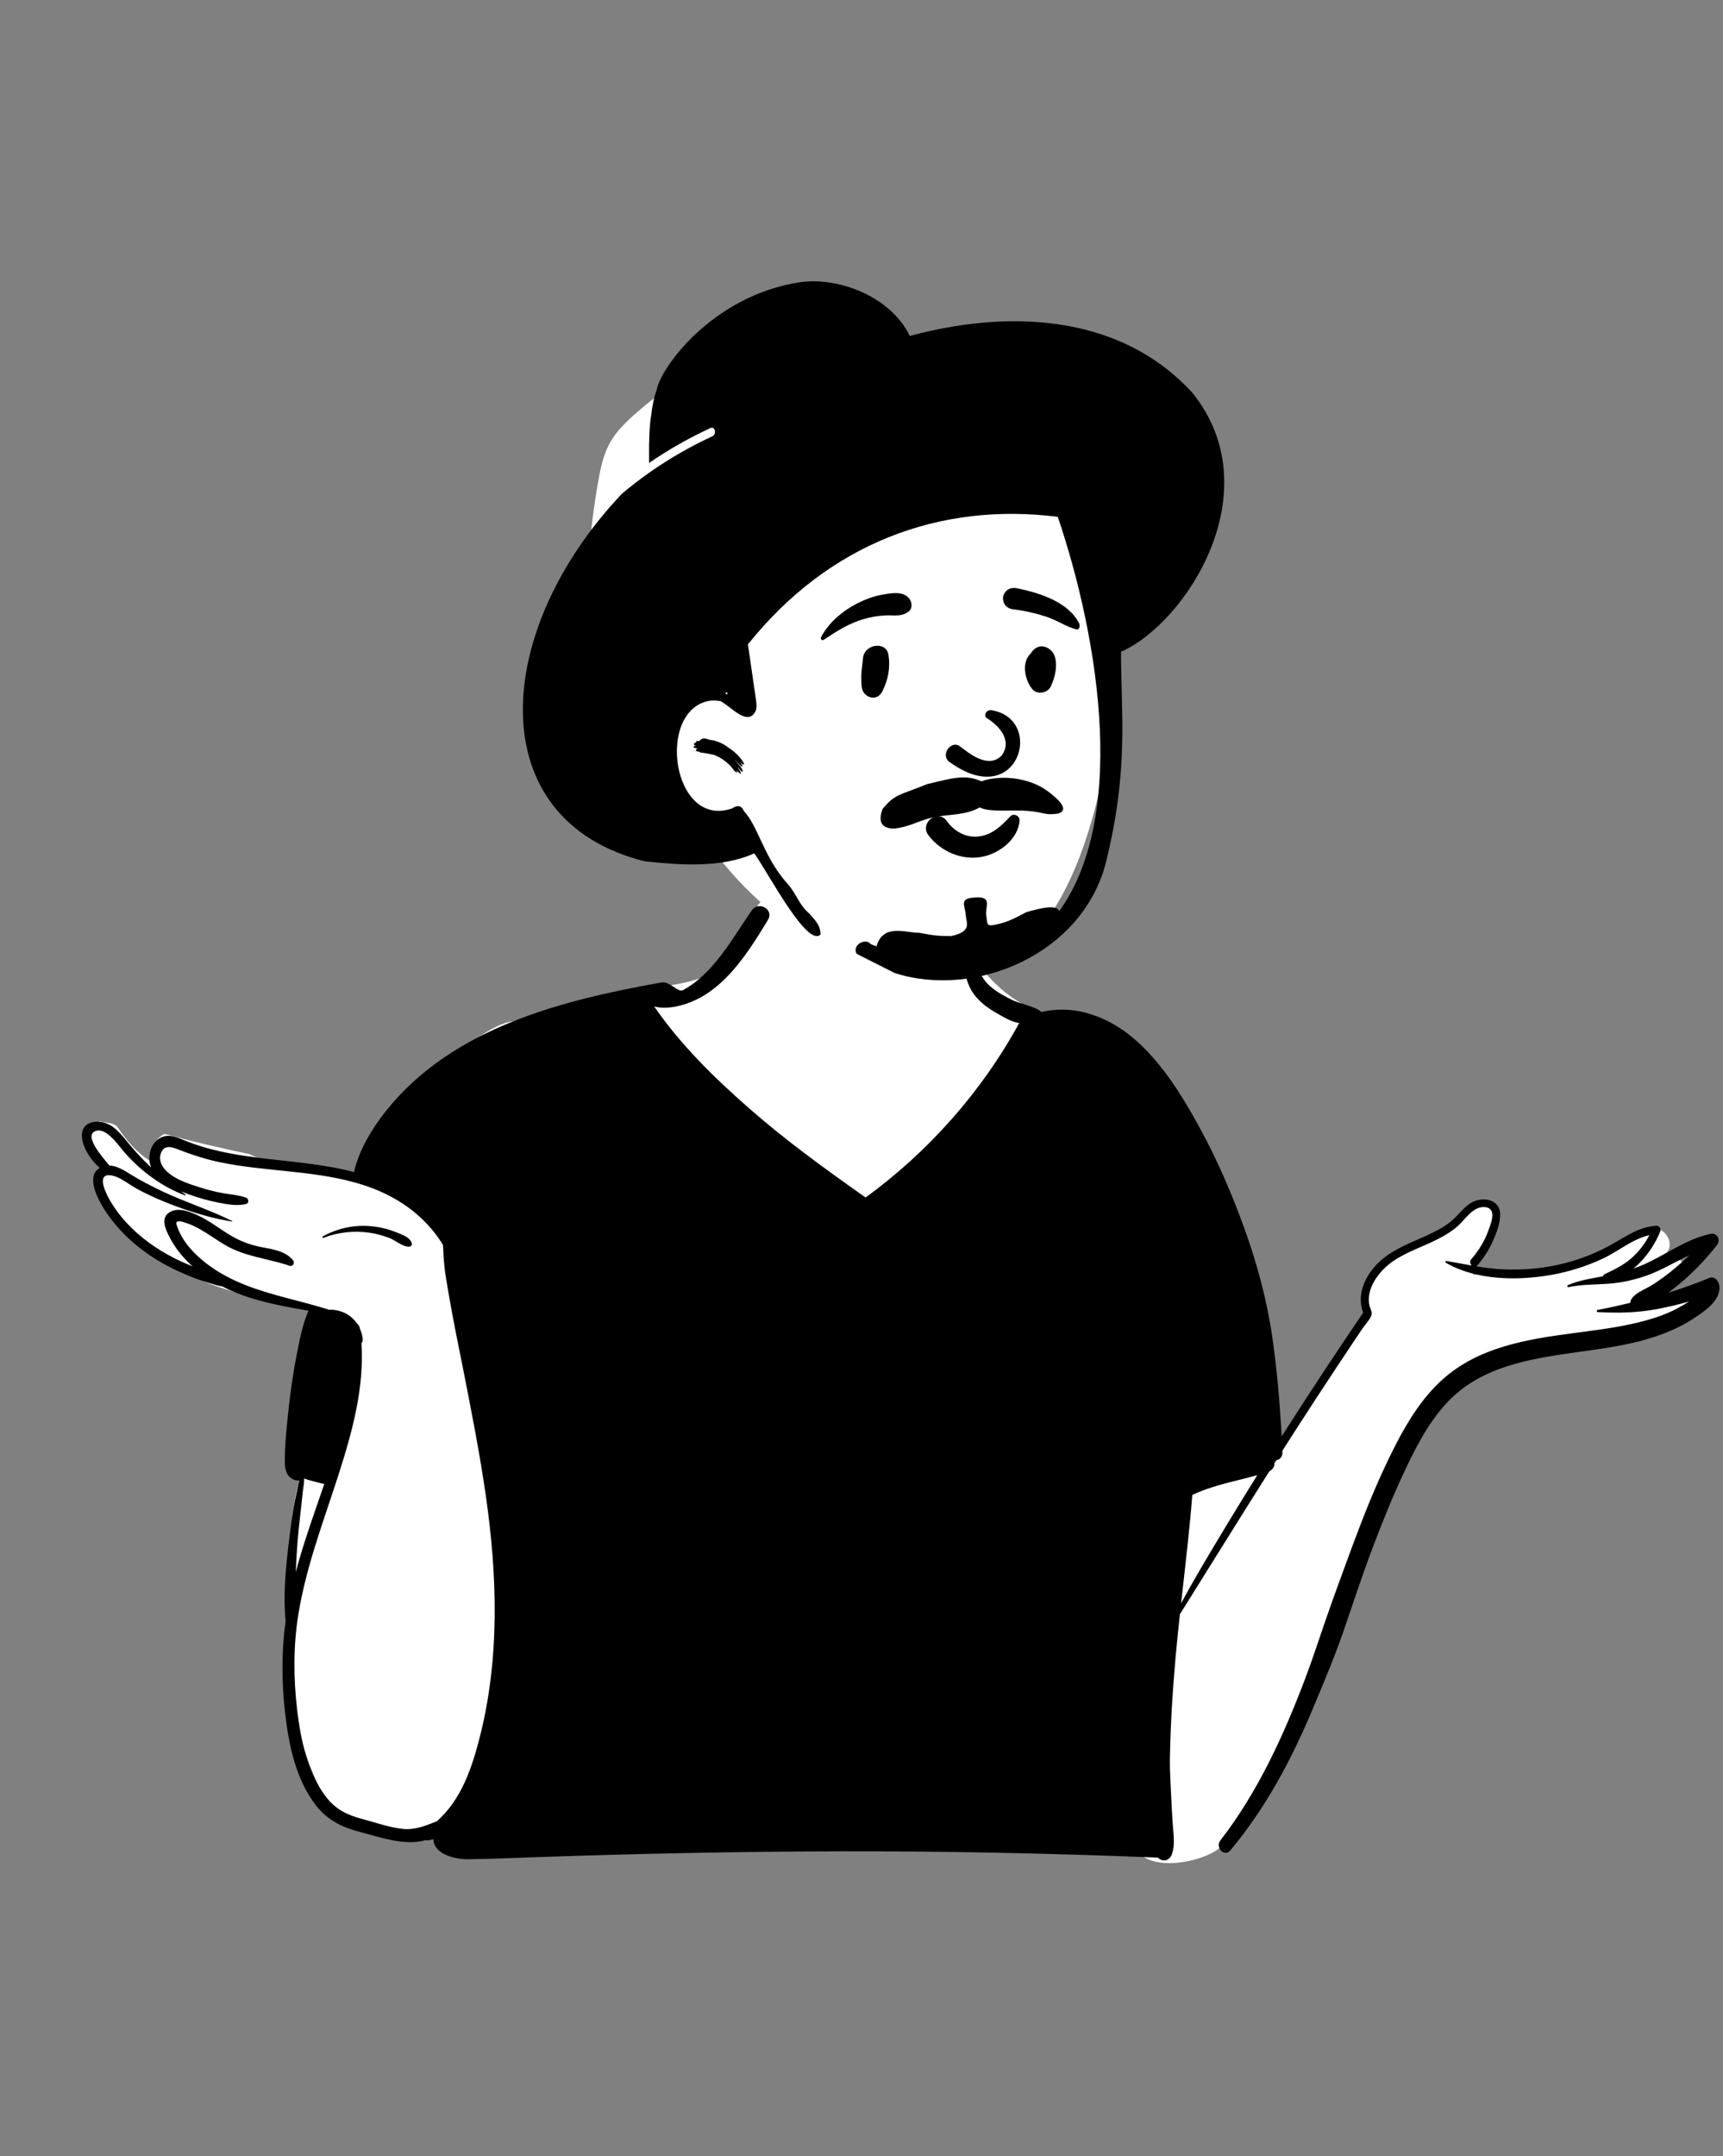 <svg width="382" height="478" viewBox="0 0 382 478" fill="none" xmlns="http://www.w3.org/2000/svg">
<rect x="0" y="0" width="382" height="478" fill="#808080" stroke="none"/>
<path fill-rule="evenodd" clip-rule="evenodd" d="M362.722 287.597C365.914 285.93 369.03 284.119 372.098 282.233C374.258 280.94 372.345 277.683 370.13 278.86C368.997 279.462 367.869 280.07 366.736 280.668C367.628 279.9 368.454 279.064 369.195 278.153L369.143 278.102C371.999 275.542 368.331 270.711 365.083 272.814C362.219 274.891 359.329 277.011 356.041 278.379C349.232 281.268 341.721 281.746 334.412 281.83C331.737 281.629 329.183 282.092 326.588 282.609C327.605 278.525 330.151 275.441 331.502 271.485C332.498 267.492 326.737 264.771 324.695 268.61C324.194 269.553 323.717 270.506 323.25 271.465C318.836 275.481 311.467 275.127 307.016 279.44C304.481 281.691 303.24 284.746 302.75 287.812C302.418 289.894 302.935 291.981 301.677 293.826C295.594 302.434 285.983 316.04 281.102 325.514C277.647 303.002 268.419 275.158 258.886 254.573C255.734 247.99 252.128 241.558 247.394 235.978C247.93 234.117 246.036 230.813 244.832 231.83C241.124 227.299 234.571 226.126 229.302 223.873C222.188 220.829 216.286 214.503 213.385 207.313C209.658 193.621 200.481 191.882 187.755 192.487C175.576 192.471 166.565 197.684 163.907 210.089C158.508 219.505 145.761 217.948 136.591 220.441C129.87 221.977 123.347 224.352 117.148 227.368C110.253 220.823 85.555 248.291 83.31 255.36C84.632 255.617 85.945 255.925 87.247 256.301C88.406 256.637 87.919 258.389 86.75 258.108C85.295 257.758 83.831 257.518 82.36 257.351C82.315 257.491 82.276 257.631 82.246 257.77C82.081 257.758 81.916 257.744 81.751 257.733C82.117 257.924 82.47 258.145 82.813 258.431C83.643 259.12 82.563 260.452 81.68 259.902C80.849 259.28 79.761 259.378 78.764 259.169C78.705 261.22 71.39 258.926 70.254 258.246C65.204 257.614 60.009 258.292 55.295 255.855C49.022 254.534 42.703 253.072 36.501 251.389C34.859 252.029 33.316 254.321 34.62 256.003C35.353 256.768 34.41 258.018 33.487 257.474C30.389 255.649 27.993 252.801 25.962 249.733C25.006 248.768 23.309 248.976 22.024 248.575C21.853 248.884 21.751 249.228 21.753 249.581C16.304 250.478 20.191 256.433 22.93 258.288C21.477 259.235 21.422 261.089 21.549 262.637C21.241 263.188 21.138 263.872 21.406 264.49C22.431 266.852 24.647 268.842 26.332 270.756C28.192 272.87 29.851 274.995 32.114 276.709C40.743 283.29 51.155 286.969 61.837 288.408C65.629 288.991 71.085 289.883 73.433 293.092C72.857 296.9 71.799 300.553 70.839 304.266C69.497 309.196 69.588 314.357 69.571 319.382C69.383 319.232 69.023 319.263 68.969 319.55C68.657 321.633 68.425 323.764 67.159 325.514C66.05 328.769 65.312 332.241 64.897 335.661C63.235 351.873 62.839 368.564 66.585 384.524C68.031 390.445 70.382 396.072 73.585 401.253C74.54 402.799 76.076 403.251 77.455 402.948C82.07 405.347 87.884 406.116 92.858 405.506C109.817 400.703 103.908 412.27 127.685 408.728C168.728 403.496 210.206 413.777 251.161 407.741C252.17 415.537 265.374 413.301 269.961 410.005C283.714 399.775 290.543 367.386 297.445 350.955C302.189 338.004 310.134 315.067 320.538 306.376C323.658 303.935 327.428 302.65 331.202 301.612C345.283 297.981 359.419 294.548 373.527 291.018C375.92 290.428 375.49 286.345 372.931 286.607C369.536 286.955 366.129 287.27 362.722 287.597Z" fill="white"/>
<path fill-rule="evenodd" clip-rule="evenodd" d="M49.249 285.169C48.296 285.05 47.361 284.711 46.432 284.442C45.014 284.028 43.625 283.544 42.257 282.993C39.433 281.861 36.694 280.523 34.127 278.886C29.979 276.239 26.314 272.846 23.55 268.762L23.36 268.477C21.782 266.072 18.872 260.731 22.135 258.905C20.032 257.147 18.044 253.988 18.156 251.55C18.315 248.101 22.54 248.148 24.725 249.61C26.155 250.568 27.227 251.908 28.302 253.228C29.493 254.693 30.764 256.09 32.085 257.434C32.436 257.789 32.79 258.138 33.15 258.48L33.513 258.821C33.456 258.687 33.407 258.55 33.363 258.409C32.634 256.137 33.503 253.178 35.775 252.136C37.165 251.498 38.609 251.888 39.956 252.429L40.163 252.513C41.976 253.265 43.812 253.929 45.7 254.462C53.397 256.636 61.431 256.997 69.318 258.082C72.356 258.503 75.45 259.033 78.473 259.813C79.626 254.914 82.452 250.219 85.519 246.355C100.202 227.874 124.418 221.766 146.571 217.813C148.59 217.454 150.264 220.129 151.439 219.496C153.667 218.299 155.627 216.603 157.347 214.76C161.015 210.828 163.617 206.204 166.674 201.823C168.185 199.659 171.663 201.595 170.261 203.918L169.574 205.054C166.745 209.704 163.613 214.496 159.557 218.102C157.4 220.017 155.007 221.529 152.271 222.474C150.199 223.188 147.291 223.79 145.023 223.097L144.75 222.7C144.84 222.833 144.931 222.965 145.023 223.097C150.943 231.681 158.372 238.947 166.2 245.803C174.101 252.72 182.625 258.914 191.2 264.971L191.915 265.475C205.885 255.279 217.686 241.981 225.966 226.786C224.23 226.577 222.513 225.464 221.03 224.635C219.244 223.631 217.565 222.433 216.256 220.837C213.404 217.36 213.775 212.88 213.261 208.661C213.23 208.399 213.576 208.333 213.735 208.464C215.28 209.749 215.823 211.854 216.468 213.672C217.178 215.67 217.982 217.317 219.612 218.723C221.129 220.033 222.98 220.996 224.779 221.853C225.706 222.293 230.309 223.424 230.833 224.36C238.786 222.493 246.533 225.72 252.425 231.164C258.119 236.424 262.298 243.262 265.987 250.013C269.923 257.215 273.148 264.723 275.928 272.441C278.745 280.274 280.904 288.278 282.092 296.522C283.094 303.472 283.708 310.532 284.106 317.56L284.155 318.439C290.038 309.2 296.068 300.058 302.222 290.997C300.823 287.258 302.372 283.441 304.992 280.554C307.897 277.358 311.914 275.874 315.756 274.147L316.261 273.918C318.113 273.073 319.959 272.142 321.558 270.876C323.098 269.653 324.229 267.97 325.849 266.844C328.205 265.204 332.48 265.553 332.59 269.136C332.646 271.104 331.801 273.261 331.028 275.029C330.153 277.028 328.972 278.839 327.569 280.504C327.505 280.582 327.434 280.643 327.362 280.692L327.308 280.726C329.246 281.047 331.2 281.306 333.191 281.396C337.208 281.58 341.268 281.284 345.201 280.436C349.227 279.569 353.128 278.16 356.749 276.195C359.844 274.518 362.711 272.347 366.226 271.836C366.55 271.786 366.877 271.755 367.214 271.736C367.775 271.705 368.335 272.366 368.114 272.921C367.993 273.227 367.865 273.529 367.725 273.835C366.509 276.513 364.645 279.111 362.32 281.083L362.14 281.234C362.96 280.95 363.767 280.632 364.562 280.274C369.233 278.169 373.471 274.988 378.479 273.71C378.716 273.648 378.956 273.592 379.195 273.539C380.744 273.205 381.561 274.889 380.651 276.042C380.504 276.229 380.358 276.413 380.205 276.597C377.971 279.372 375.506 281.948 372.789 284.261C371.857 285.053 370.897 285.82 369.919 286.554C369.506 286.864 369.092 287.168 368.673 287.467L368.466 287.613C368.956 287.268 369.439 286.915 369.918 286.554C372.985 285.624 376.008 284.523 378.965 283.305C380.14 282.821 381.053 284.012 381.177 284.991C381.595 288.272 377.955 290.644 375.587 292.222C373.212 293.806 370.598 295.01 367.921 295.976C362.774 297.837 357.369 298.682 351.971 299.44L349.35 299.805C338.974 301.257 328.137 302.992 320.692 311.071C316.519 315.598 313.696 321.223 311.113 326.758C308.532 332.286 306.267 337.961 304.117 343.667C301.889 349.573 299.947 355.587 297.884 361.552C295.99 367.029 293.727 372.436 291.485 377.788L291.132 378.633C286.373 390.008 280.689 400.721 272.768 410.219C271.462 411.787 269.353 409.561 270.559 408.008C278.844 397.32 284.609 384.707 289.368 372.126C291.534 366.401 293.347 360.539 295.429 354.783L296.668 351.363C298.321 346.805 299.99 342.253 301.73 337.73C303.933 332.008 306.354 326.355 309.125 320.886L309.418 320.31C312.131 315.034 315.353 309.834 319.788 305.842C327.771 298.652 338.393 296.927 348.664 295.561L351.895 295.135C356.237 294.557 360.592 293.92 364.814 292.758C367.251 292.091 369.632 291.237 371.869 290.058C372.76 289.59 373.63 289.076 374.471 288.515C372.072 289.219 369.638 289.796 367.161 290.248C365.948 290.47 364.749 290.635 363.552 290.75C360.47 291.056 357.413 291.043 354.257 290.878C353.989 290.862 353.901 290.442 354.188 290.389C356.386 289.997 358.587 289.508 360.779 288.978L361.436 288.817C361.449 288.452 361.592 288.065 361.891 287.698C362.982 286.37 365.054 285.69 366.491 284.751C367.996 283.769 369.454 282.709 370.844 281.574C372.115 280.536 373.337 279.438 374.512 278.291L374.864 277.944C374.747 278.06 374.63 278.176 374.512 278.29C371.34 279.756 368.332 281.636 365.02 282.796C362.387 283.722 359.626 284.346 356.84 284.567L356.667 284.581L356.494 284.592C353.587 284.801 350.66 284.717 347.797 285.347C347.476 285.418 347.376 284.988 347.663 284.867C350.165 283.825 352.767 283.423 355.397 282.936C355.453 282.731 355.596 282.547 355.846 282.428L356.519 282.107C358.523 281.144 360.39 280.172 362.056 278.608C363.527 277.227 364.752 275.612 365.671 273.822C361.991 274.63 358.759 277.421 355.413 278.989C351.767 280.701 347.909 281.929 343.945 282.628L343.493 282.705C336.086 283.942 327.178 283.784 320.542 279.931C320.33 279.806 320.483 279.522 320.701 279.556C322.583 279.865 324.447 280.23 326.31 280.554C325.946 280.221 325.784 279.622 326.204 279.142C327.878 277.223 329.202 275.029 330.048 272.629L330.21 272.159C330.599 271.046 331.258 269.317 330.586 268.313C329.944 267.355 328.433 267.486 327.529 267.892C325.65 268.74 324.4 270.857 322.817 272.135C321.091 273.532 319.128 274.567 317.118 275.494L316.693 275.686C313.217 277.251 309.502 278.568 306.769 281.331C305.298 282.815 304.033 284.67 303.609 286.75C303.416 287.704 303.416 288.686 303.671 289.631C303.874 290.37 304.298 290.825 304.055 291.577C303.737 292.546 302.612 293.706 302.032 294.57C301.359 295.568 300.689 296.569 300.019 297.569C298.682 299.571 297.352 301.579 296.021 303.584C293.36 307.6 290.727 311.635 288.115 315.682C287.265 317 286.419 318.32 285.574 319.64L284.31 321.622L283.642 322.667L282.503 324.459C282.543 324.625 282.54 324.8 282.487 324.952C282.293 325.506 281.929 325.884 281.477 326.159L281.397 326.206C274.747 336.723 268.203 347.309 261.593 357.851C261.241 361.069 260.911 364.29 260.624 367.511C259.973 374.801 259.527 382.11 259.384 389.428C259.315 392.97 259.599 396.534 259.752 400.073C259.826 401.762 259.929 403.449 260.062 405.135L260.161 406.331C260.292 407.974 260.367 409.604 259.776 411.17C259.253 412.545 257.657 412.854 256.713 411.806C244.395 411.31 232.067 410.933 219.74 410.699C197.674 410.275 175.599 410.341 153.53 410.768C142.445 410.983 131.358 411.285 120.277 411.66C114.817 411.84 109.355 412.096 103.892 412.171C100.949 412.211 96.317 411.139 96.079 407.826L96.073 407.725C95.706 407.824 95.325 407.905 94.936 407.965C94.763 407.991 94.596 407.984 94.442 407.948L94.366 407.927C89.978 409.265 84.429 407.356 80.26 406.244L79.916 406.153C75.936 405.115 72.739 403.63 70.131 400.332C65.566 394.554 64.008 386.796 63.197 379.646C62.437 372.917 62.394 366.064 63.319 359.348C62.774 353.876 63.306 348.229 63.927 342.788C64.232 340.097 64.59 337.409 65.02 334.734C65.26 333.24 65.575 331.762 65.896 330.287C66.024 329.698 66.131 329.064 66.293 328.45L66.367 328.189C65.868 328.254 65.323 328.145 64.796 327.855C63.543 327.166 63.179 325.772 63.157 324.438C63.088 320.415 63.568 316.278 63.992 312.281C64.419 308.29 65.005 304.283 65.771 300.341L65.97 299.325C66.551 296.377 67.215 293.333 68.386 290.563C63.989 289.815 59.605 289.02 55.339 287.666C53.257 287.002 51.206 286.176 49.249 285.169ZM278.745 327.029C278.676 327.045 278.611 327.063 278.545 327.082C276.788 327.575 275.012 327.993 273.242 328.442C270.181 329.212 267.19 330.072 264.345 331.41C263.749 338.937 262.865 346.44 262.025 353.946L261.858 355.447C263.148 353.052 264.469 350.676 265.85 348.329C270.054 341.173 274.354 334.073 278.745 327.029ZM67.439 327.774C67.448 328.669 67.261 329.598 67.161 330.459C66.999 331.856 66.868 333.259 66.703 334.656C66.367 337.462 66.08 340.271 65.871 343.09C65.737 344.889 65.65 346.695 65.572 348.5C67.339 341.893 69.679 335.429 71.904 328.956C71.532 328.917 71.152 328.826 70.76 328.721L70.1 328.544C69.71 328.443 68.448 328.132 67.439 327.774ZM284.31 321.622L284.323 321.919C284.37 322.969 283.74 323.562 282.977 323.715C283.419 323.016 283.865 322.318 284.31 321.622ZM82.131 271.821C83.992 271.986 85.815 272.382 87.554 273.068L87.721 273.133C89.007 273.63 90.888 274.254 91.309 275.628C91.427 276.018 91.109 276.338 90.745 276.37C89.349 276.482 87.703 274.985 86.41 274.48C84.97 273.919 83.462 273.501 81.935 273.28C78.504 272.778 74.927 273.158 71.698 274.409C71.508 274.483 71.39 274.181 71.561 274.09C74.815 272.319 78.433 271.493 82.131 271.821ZM42.709 280.738C42.493 280.548 42.278 280.348 42.066 280.149C40.396 278.568 38.916 276.722 37.821 274.694L37.532 274.145C36.64 272.416 35.545 269.954 37.642 268.709C38.894 267.964 40.402 268.15 41.798 268.603C41.889 268.631 41.979 268.662 42.07 268.693C42.693 268.912 43.294 269.173 43.83 269.423C46.158 270.492 48.212 272.048 50.362 273.42C52.692 274.908 54.992 275.859 57.681 276.415L57.934 276.466C60.458 276.966 63.194 277.286 64.955 279.363C65.397 279.887 64.992 280.869 64.229 280.61C59.361 278.967 54.21 278.605 49.742 275.908C47.891 274.792 46.139 273.511 44.248 272.453C43.244 271.892 42.208 271.401 41.104 271.064L40.501 270.886C40.148 270.783 39.726 270.681 39.443 270.782C38.903 270.969 39.075 271.258 39.242 271.763L39.259 271.814C40.571 275.874 44.31 279.273 47.775 281.521C48.57 282.038 49.383 282.513 50.212 282.952C55.823 285.945 62.101 287.337 68.267 288.991C68.267 288.991 71.832 289.986 73.013 290.361C74.329 290.251 75.827 290.716 76.818 291.271C77.781 291.81 78.557 292.534 79.143 293.385C79.143 293.385 79.707 293.856 79.81 294.586C80.106 295.262 80.305 295.992 80.405 296.753C80.461 297.199 80.349 297.541 80.137 297.784C80.775 307.573 78.132 317.306 75.153 326.609L74.858 327.526L74.668 328.108C71.455 337.97 67.769 347.761 66.124 358.044C65.024 364.913 65.058 372.023 65.865 378.923L65.922 379.399C66.717 385.923 68.247 393.242 72.393 398.492C74.508 401.172 77.014 402.363 80.217 403.225L80.393 403.272C83.291 404.036 86.282 405.118 89.271 405.445C92.044 405.748 94.369 404.716 96.865 403.749L96.868 403.746C102.125 399.091 104.512 392.312 106.276 385.471C110.847 367.767 110.28 349.389 107.687 331.426C106.335 322.04 104.496 312.736 102.664 303.435C101.748 298.786 100.76 294.146 99.941 289.481L99.454 286.736C99.185 285.211 98.925 283.684 98.703 282.151C98.404 280.09 98.314 278.063 98.211 275.989C95.693 271.814 92.038 268.375 87.803 265.909C84.771 264.141 81.561 262.915 78.249 262.027C68.778 259.473 58.455 259.654 48.925 257.689C45.724 257.03 42.685 256.052 39.648 254.879L39.234 254.718C37.841 254.175 36.42 253.873 35.728 255.516C35.236 256.685 35.529 257.901 36.267 258.884C38.078 261.291 41.718 262.407 44.457 263.274C46.105 263.798 47.788 264.212 49.489 264.521C51.191 264.83 52.898 264.908 54.531 265.51C55.161 265.74 55.285 266.741 54.531 266.919C52.462 267.402 50.38 266.987 48.324 266.585C46.065 266.139 43.84 265.506 41.677 264.705C41.278 264.558 40.865 264.403 40.445 264.238L40.128 264.113C40.455 264.35 40.783 264.584 41.113 264.818C41.2 264.88 41.147 265.045 41.032 265.004C35.947 263.106 31.32 259.681 27.736 255.629L27.558 255.426C26.295 253.979 23.419 249.601 20.995 250.82C18.718 251.964 22.599 256.372 24.074 258.174L24.245 258.385C25.922 258.429 27.545 259.473 28.904 260.315C31.263 261.777 33.728 263.037 36.239 264.215C41.231 266.563 46.532 268.219 51.471 270.685C51.537 270.72 51.487 270.804 51.425 270.795C48.28 270.292 45.17 269.491 42.132 268.497L41.996 268.454L41.861 268.409C39.963 267.786 38.09 267.081 36.249 266.329C34.201 265.494 32.201 264.556 30.259 263.492C28.502 262.532 26.551 260.801 24.513 260.546C24.295 260.518 24.102 260.514 23.933 260.53C21.593 260.726 23.528 264.605 24.183 265.765C25.252 267.67 26.542 269.429 28.022 271.035C31.023 274.296 34.659 276.881 38.595 278.892C39.938 279.578 41.312 280.183 42.709 280.738Z" fill="black"/>
<path fill-rule="evenodd" clip-rule="evenodd" d="M246.361 144.426C246.237 137.441 246.1 130.316 245.062 123.399C244.048 116.637 241.257 110.524 236.46 105.613C226.272 95.183 211.505 92.635 197.759 90.3L174.257 86.308C167.086 85.09 159.437 83.144 152.193 84.871C148.623 85.722 145.592 87.699 142.821 90.037C140.151 92.292 137.279 94.713 135.47 97.746C133.657 100.783 133.034 104.333 132.444 107.769C131.78 111.642 131.263 115.545 130.897 119.457C130.161 127.296 130.061 135.194 130.594 143.049C130.853 146.859 131.264 150.658 131.788 154.44C132.049 156.316 132.343 158.187 132.675 160.051C132.773 160.601 132.847 161.209 132.948 161.824C132.206 163.934 131.785 166.119 131.819 168.294C131.919 174.702 137.325 178.737 142.774 180.903C145.934 182.159 149.238 183.012 152.342 184.415C155.608 185.891 157.831 188.284 160.064 191.013C164.323 196.218 169.129 200.897 174.617 204.8C186.253 213.076 200.99 216.99 215.107 214.019C218.495 213.306 221.912 212.199 224.957 210.531C228.171 208.77 230.589 206.219 232.619 203.202C236.388 197.602 239.091 191.295 241.135 184.878C243.221 178.332 244.702 171.774 245.509 164.948C246.314 158.145 246.483 151.272 246.361 144.426Z" fill="white"/>
<path fill-rule="evenodd" clip-rule="evenodd" d="M177.121 62.602C185.664 61.253 197.454 65.637 201.708 74.476C222.019 68.98 247.636 68.799 264.376 87.097C281.844 108.802 263.09 138.042 248.542 144.494C248.542 158.755 250.266 170.508 245.25 190.943C240.233 211.378 216.402 221.507 198.373 215.712L189.907 211.442C188.836 209.469 191.943 207.839 193.043 209.307C205.898 214.492 222.924 214.548 233.178 204.122C250.681 183.389 243.664 141.603 234.52 114.573C208.483 111.29 183.807 120.35 165.823 142.848L167.039 151.252C167.246 152.684 167.482 154.115 167.661 155.552C167.776 156.472 167.789 157.388 167.234 158.133C165.399 160.593 162.307 156.896 159.763 155.426C159.012 155.305 158.259 155.258 157.521 155.317C145.298 157.125 148.947 183.959 162.382 179.188C163.51 178.381 164.48 178.627 164.918 179.798C168.12 183.165 169.39 190.256 174.71 196.04C176.587 198.209 177.242 200.704 179.354 202.445C180.594 203.884 181.916 205.037 181.916 207.172C178.965 210.07 170.546 193.905 167.234 189.177C159.906 192.499 150.544 191.755 142.95 190.943C106.492 181.857 109.053 139.919 137.871 109.469C144.052 104.246 150.872 99.984 157.962 96.705C158.929 96.257 158.507 94.433 157.525 94.887C152.834 97.057 148.261 99.64 143.902 102.63L143.896 100.842C143.889 97.832 143.931 94.698 144.386 91.948C144.614 90.042 144.997 88.006 145.586 86.475C146.315 81.78 157.733 65.664 177.121 62.602ZM155.409 163.96C156.028 163.305 157.184 164.086 157.735 164.067C159.145 164.282 160.484 164.945 161.529 165.764C162.218 166.194 162.702 166.598 163.106 166.97L163.117 166.967C163.114 166.967 163.11 166.97 163.106 166.971L163.145 166.999C163.733 167.465 165.885 170.087 164.525 169.382C164.424 169.235 164.32 169.094 164.215 168.955C164.204 168.974 164.189 168.993 164.17 169.011L164.246 169.137C165.402 171.074 163.406 169.034 163.099 168.492C163.085 168.505 163.068 168.513 163.052 168.523L163.452 169.065C163.508 169.142 163.552 169.204 163.588 169.256L163.673 169.346C165.009 170.81 165.051 172.127 163.498 169.963C163.559 170.065 163.608 170.173 163.615 170.269L163.707 170.4C164.927 172.15 163.935 171.528 163.329 170.781L163.278 170.716L163.289 170.734C163.852 171.701 162.734 171.022 162.536 170.505L162.528 170.482C162.313 170.286 162.18 170.066 162.135 170.011L162.126 170.002C161.078 168.805 159.558 167.793 158.268 167.333C158.081 167.293 157.891 167.261 157.7 167.239C156.924 167.046 156.139 166.913 155.346 166.842C155.249 166.829 155.151 166.75 155.077 166.647C153.878 166.602 154.248 166.055 154.746 165.953L154.754 165.951L154.656 165.942C153.886 165.858 153.361 165.551 154.139 165.362L154.237 165.34C154.225 165.319 154.215 165.298 154.204 165.277C153.538 165.196 153.973 164.474 154.343 164.649C154.187 164.082 154.898 164.365 154.987 164.281C155.055 164.197 155.139 164.123 155.187 164.119C155.402 163.951 155.298 163.966 155.409 163.96ZM161.242 153.413L161.086 153.515C160.96 153.597 160.83 153.651 160.699 153.683C160.883 153.771 161.065 153.865 161.245 153.966C161.242 153.843 161.24 153.72 161.24 153.597L161.242 153.413Z" fill="black"/>
<path fill-rule="evenodd" clip-rule="evenodd" d="M211.149 189.243C209.054 188.388 207.185 186.962 205.818 185.14C205.343 184.507 205.22 183.838 205.32 183.226C205.432 182.538 205.839 181.915 206.393 181.496C206.95 181.077 207.646 180.87 208.319 180.975C208.903 181.067 209.485 181.387 209.946 182.052L210.042 182.185C210.855 183.284 211.913 184.187 213.119 184.768C214.282 185.329 215.582 185.59 216.928 185.438C219.491 185.149 221.257 183.762 223.134 181.879C223.367 181.641 223.6 181.396 223.834 181.147C223.982 180.921 224.187 180.775 224.414 180.699C224.667 180.615 224.953 180.62 225.215 180.711C225.468 180.799 225.694 180.966 225.845 181.189C225.989 181.4 226.071 181.662 226.044 181.962C225.872 183.914 224.853 185.655 223.404 187.023C221.795 188.542 219.663 189.593 217.655 189.961C215.443 190.367 213.19 190.077 211.149 189.243ZM218.699 159.136C221.052 160.567 224.637 163.904 222.106 167.452C219.126 170.581 214.836 166.994 212.722 165.371C210.761 164.114 208.559 167.348 210.378 168.816C225.654 180.133 231.854 159.51 219.889 157.453C218.571 157.226 218.082 158.693 218.699 159.136ZM191.322 145.971C191.582 142.742 196.498 142.008 196.986 145.204C197.424 148.066 196.909 150.696 195.62 153.273C194.389 155.735 191.295 154.586 191.061 152.344C190.747 149.339 191.161 147.98 191.322 145.971ZM228.737 144.541C229.422 143.643 230.411 143.03 231.597 143.377C235.3 144.46 234.209 149.721 232.908 152.282C232.201 153.672 229.917 154.025 228.884 152.8C227.202 150.804 226.396 146.816 228.535 144.849C228.593 144.747 228.658 144.645 228.737 144.541ZM195.568 131.841L196.153 131.739C197.963 131.425 200.213 131.124 201.494 132.58C202.173 133.352 202.406 134.787 201.494 135.526C199.888 136.827 198.113 136.323 196.189 136.433C194.604 136.524 193.08 136.786 191.553 137.223C188.202 138.181 185.472 139.931 182.61 141.851C182.235 142.103 181.852 141.623 182.031 141.271C183.683 138.034 186.884 135.374 190.091 133.753C191.802 132.888 193.675 132.17 195.568 131.841ZM225.361 130.391L225.808 130.483C230.681 131.502 237.012 133.538 239.32 138.327C239.408 139.004 239.315 139.149 239.239 139.244L239.214 139.275C239.152 139.356 239.102 139.468 238.809 139.56C238.727 139.541 238.645 139.52 238.562 139.498C237.504 139.221 236.667 138.839 235.857 138.443L234.979 138.01C233.96 137.51 232.932 137.028 231.842 136.672C229.517 135.913 227.125 135.378 224.696 135.093C224.169 135.031 223.662 134.853 223.263 134.549C222.883 134.259 222.593 133.859 222.461 133.327C222.289 132.638 222.339 132.117 222.708 131.495C222.986 131.028 223.383 130.705 223.839 130.519C224.305 130.33 224.834 130.285 225.361 130.391Z" fill="black"/>
<path fill-rule="evenodd" clip-rule="evenodd" d="M217.576 173.204C214.11 171.642 211.279 172.429 205.532 173.842C198.97 176.482 198.502 176.015 195.698 179.288C193.858 184.097 198.035 183.654 198.502 183.654C202.242 183.186 204.058 181.604 207.869 181.014C210.962 180.531 214.319 180.632 217.217 178.987C219.333 180.152 224.211 179.455 227.795 179.767C231.69 180.068 231.449 180.78 234.495 180.38C236.208 179.912 236.554 178.654 232.487 175.543C228.035 172.137 221.473 171.805 217.576 173.204Z" fill="black"/>
<path fill-rule="evenodd" clip-rule="evenodd" d="M221.609 204.783C218.578 205.523 218.989 205.192 218.649 202.843C218.384 201.008 220.106 198.741 216.312 198.945C212.518 199.15 213.938 200.533 214.131 202.999C214.255 204.598 215.56 206.495 210.858 207.52C207.861 207.51 206.999 207.377 203.847 206.795C200.575 206.795 195.461 204.53 194.187 210.326C193.728 212.412 196.596 212.715 203.847 213.276C211.201 214.767 227.436 211.122 232.672 205.493C234.386 203.651 234.614 204.145 234.853 202.843C235.355 200.107 230.914 201.255 227.53 202.219C225.14 203.497 223.559 204.307 221.609 204.783Z" fill="black"/>
</svg>
